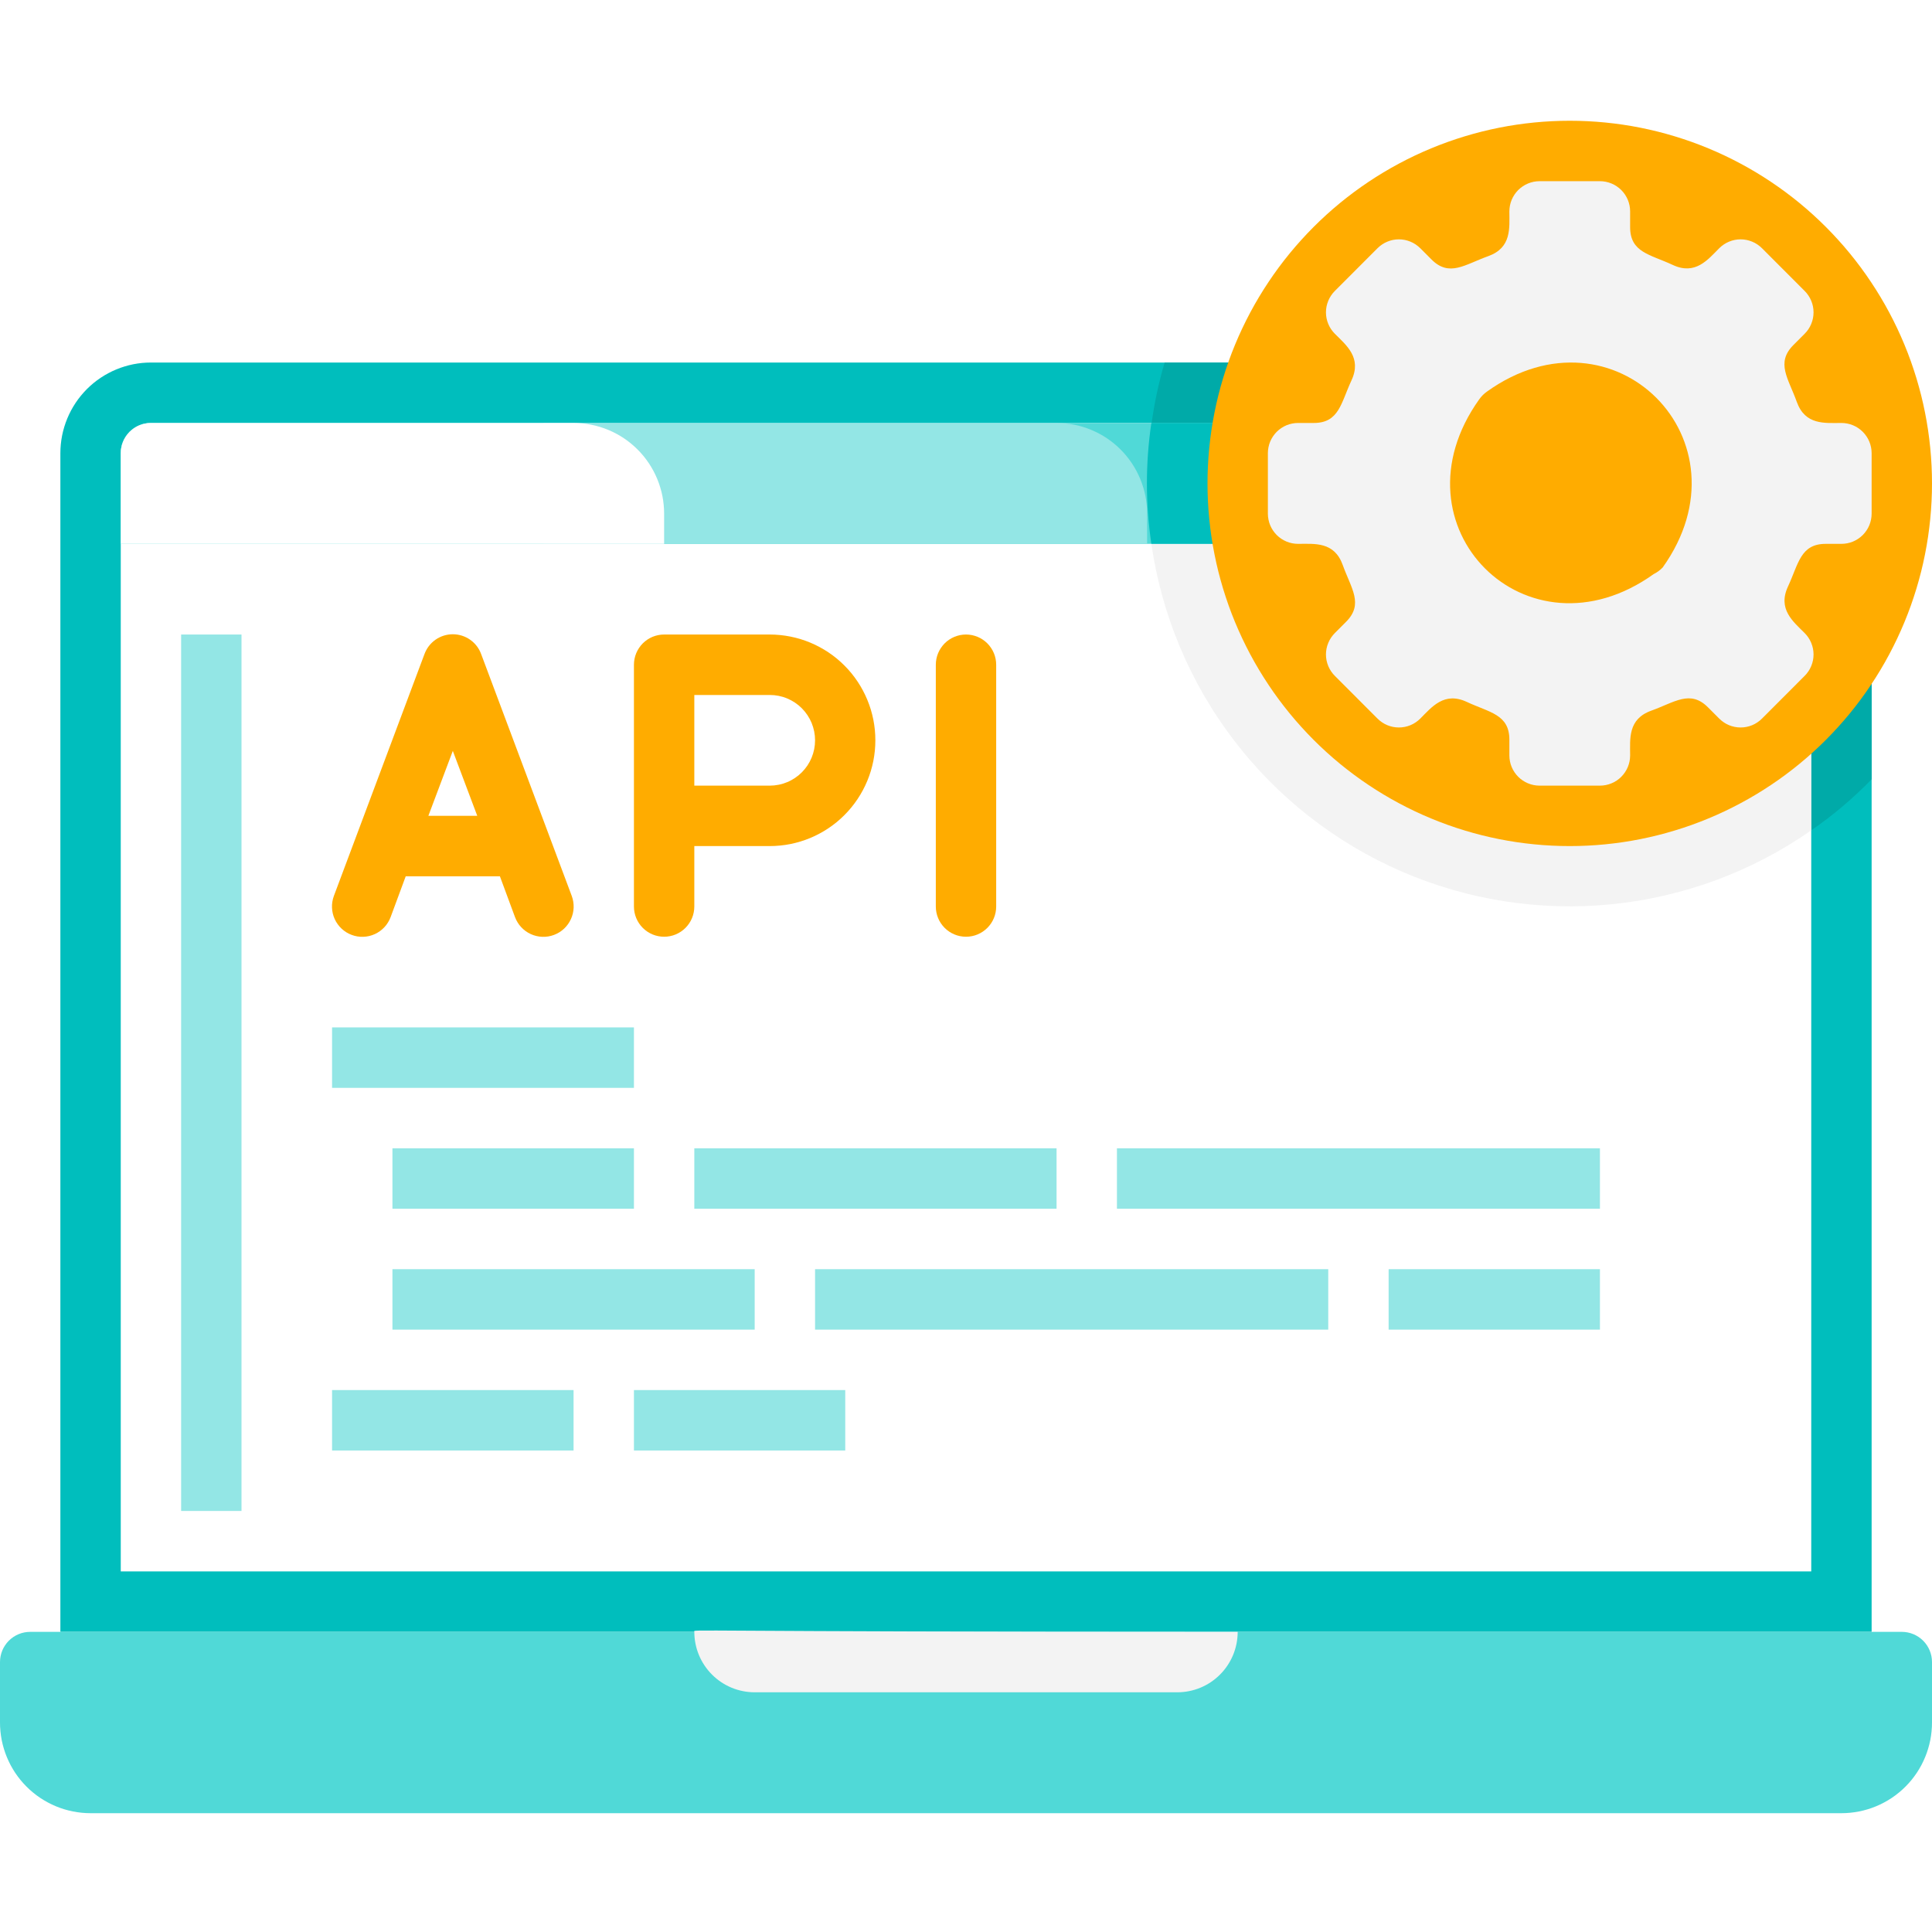 <svg xmlns="http://www.w3.org/2000/svg" xmlns:xlink="http://www.w3.org/1999/xlink" width="500" zoomAndPan="magnify" viewBox="0 0 375 375" height="500" preserveAspectRatio="xMidYMid meet" version="1.0"><defs><clipPath id="529f0efc98"><path d="M 0 316 L 375 316 L 375 351.938 L 0 351.938 Z M 0 316 " clip-rule="nonzero"/></clipPath><clipPath id="745515dd86"><path d="M 234 23.438 L 375 23.438 L 375 165 L 234 165 Z M 234 23.438 " clip-rule="nonzero"/></clipPath></defs><rect x="-37.5" width="450" fill="#ffffff" y="-37.5" height="450" fill-opacity="1"/><rect x="-37.5" width="450" fill="#ffffff" y="-37.5" height="450" fill-opacity="1"/><path fill="#00bebd" d="M 363.281 87.965 L 363.281 316.742 L 11.719 316.742 L 11.719 87.965 C 11.719 87.387 11.746 86.812 11.805 86.238 C 11.859 85.664 11.945 85.098 12.055 84.531 C 12.168 83.965 12.309 83.406 12.477 82.855 C 12.645 82.305 12.836 81.762 13.059 81.23 C 13.277 80.695 13.523 80.176 13.793 79.668 C 14.066 79.16 14.363 78.668 14.68 78.188 C 15 77.707 15.344 77.246 15.707 76.801 C 16.074 76.355 16.461 75.93 16.867 75.52 C 17.273 75.113 17.699 74.727 18.145 74.359 C 18.59 73.996 19.051 73.652 19.531 73.332 C 20.008 73.012 20.504 72.715 21.012 72.445 C 21.52 72.172 22.039 71.926 22.57 71.707 C 23.102 71.484 23.645 71.293 24.195 71.125 C 24.746 70.957 25.305 70.816 25.867 70.703 C 26.434 70.59 27 70.508 27.574 70.449 C 28.148 70.395 28.723 70.367 29.297 70.367 L 345.703 70.367 C 346.277 70.367 346.852 70.395 347.426 70.449 C 348 70.508 348.566 70.59 349.133 70.703 C 349.695 70.816 350.254 70.957 350.805 71.125 C 351.355 71.293 351.898 71.484 352.43 71.707 C 352.961 71.926 353.48 72.172 353.988 72.445 C 354.496 72.715 354.992 73.012 355.469 73.332 C 355.949 73.652 356.41 73.996 356.855 74.359 C 357.301 74.727 357.727 75.113 358.133 75.52 C 358.539 75.93 358.926 76.355 359.293 76.801 C 359.656 77.246 360 77.707 360.32 78.188 C 360.637 78.668 360.934 79.16 361.207 79.668 C 361.477 80.176 361.723 80.695 361.941 81.23 C 362.164 81.762 362.355 82.305 362.523 82.855 C 362.691 83.406 362.832 83.965 362.945 84.531 C 363.055 85.098 363.141 85.664 363.195 86.238 C 363.254 86.812 363.281 87.387 363.281 87.965 Z M 363.281 87.965 " fill-opacity="1" fill-rule="nonzero"/><g clip-path="url(#529f0efc98)"><path fill="#50d9d7" d="M 5.859 316.742 L 369.141 316.742 C 369.523 316.742 369.906 316.777 370.285 316.855 C 370.66 316.93 371.027 317.039 371.383 317.188 C 371.738 317.336 372.074 317.516 372.395 317.73 C 372.715 317.945 373.012 318.188 373.285 318.461 C 373.555 318.73 373.797 319.027 374.012 319.348 C 374.227 319.668 374.406 320.008 374.555 320.363 C 374.699 320.719 374.812 321.086 374.887 321.461 C 374.961 321.84 375 322.223 375 322.605 L 375 334.34 C 375 334.914 374.973 335.492 374.914 336.062 C 374.859 336.637 374.773 337.207 374.664 337.773 C 374.551 338.336 374.41 338.895 374.242 339.449 C 374.074 340 373.883 340.543 373.66 341.074 C 373.441 341.605 373.195 342.125 372.926 342.637 C 372.652 343.145 372.355 343.637 372.039 344.117 C 371.719 344.594 371.375 345.059 371.012 345.504 C 370.645 345.949 370.258 346.375 369.852 346.781 C 369.445 347.191 369.02 347.578 368.574 347.941 C 368.129 348.309 367.668 348.652 367.188 348.973 C 366.711 349.293 366.215 349.586 365.707 349.859 C 365.199 350.133 364.68 350.379 364.148 350.598 C 363.617 350.82 363.074 351.012 362.523 351.18 C 361.973 351.348 361.414 351.488 360.852 351.598 C 360.285 351.711 359.719 351.797 359.145 351.852 C 358.57 351.91 357.996 351.938 357.422 351.938 L 17.578 351.938 C 17.004 351.938 16.43 351.91 15.855 351.852 C 15.281 351.797 14.715 351.711 14.148 351.598 C 13.586 351.488 13.027 351.348 12.477 351.18 C 11.926 351.012 11.383 350.82 10.852 350.598 C 10.32 350.379 9.801 350.133 9.293 349.859 C 8.785 349.586 8.289 349.293 7.812 348.973 C 7.332 348.652 6.871 348.309 6.426 347.941 C 5.98 347.578 5.555 347.191 5.148 346.781 C 4.742 346.375 4.355 345.949 3.988 345.504 C 3.625 345.059 3.281 344.594 2.961 344.117 C 2.645 343.637 2.348 343.145 2.074 342.637 C 1.805 342.125 1.559 341.605 1.34 341.074 C 1.117 340.543 0.926 340 0.758 339.449 C 0.59 338.895 0.449 338.336 0.336 337.773 C 0.227 337.207 0.141 336.637 0.086 336.062 C 0.027 335.492 0 334.914 0 334.34 L 0 322.605 C 0 322.223 0.039 321.84 0.113 321.461 C 0.188 321.086 0.297 320.719 0.445 320.363 C 0.594 320.008 0.773 319.668 0.988 319.348 C 1.203 319.027 1.445 318.73 1.715 318.461 C 1.988 318.188 2.285 317.945 2.605 317.73 C 2.926 317.516 3.262 317.336 3.617 317.188 C 3.973 317.039 4.34 316.93 4.715 316.855 C 5.094 316.777 5.477 316.742 5.859 316.742 Z M 5.859 316.742 " fill-opacity="1" fill-rule="nonzero"/></g><path fill="#ffffff" d="M 351.562 87.965 L 351.562 305.008 L 23.438 305.008 L 23.438 87.965 C 23.438 87.578 23.477 87.199 23.551 86.82 C 23.625 86.441 23.734 86.074 23.883 85.719 C 24.031 85.363 24.211 85.027 24.426 84.707 C 24.641 84.387 24.883 84.09 25.152 83.816 C 25.426 83.543 25.723 83.301 26.043 83.086 C 26.363 82.871 26.699 82.691 27.055 82.543 C 27.41 82.398 27.777 82.285 28.152 82.211 C 28.531 82.137 28.914 82.098 29.297 82.098 L 345.703 82.098 C 346.086 82.098 346.469 82.137 346.848 82.211 C 347.223 82.285 347.59 82.398 347.945 82.543 C 348.301 82.691 348.637 82.871 348.957 83.086 C 349.277 83.301 349.574 83.543 349.848 83.816 C 350.117 84.09 350.359 84.387 350.574 84.707 C 350.789 85.027 350.969 85.363 351.117 85.719 C 351.262 86.074 351.375 86.441 351.449 86.82 C 351.523 87.199 351.562 87.578 351.562 87.965 Z M 351.562 87.965 " fill-opacity="1" fill-rule="nonzero"/><path fill="#f3f3f3" d="M 228.516 328.473 L 146.484 328.473 C 145.715 328.473 144.953 328.398 144.199 328.246 C 143.445 328.098 142.711 327.875 142 327.582 C 141.289 327.285 140.613 326.926 139.973 326.496 C 139.336 326.066 138.742 325.582 138.199 325.035 C 137.652 324.492 137.168 323.898 136.742 323.258 C 136.312 322.617 135.953 321.941 135.656 321.23 C 135.363 320.52 135.141 319.785 134.992 319.031 C 134.84 318.273 134.766 317.512 134.766 316.742 C 134.766 316.156 129.844 316.742 240.234 316.742 C 240.234 317.512 240.16 318.273 240.008 319.031 C 239.859 319.785 239.637 320.52 239.344 321.23 C 239.047 321.941 238.688 322.617 238.258 323.258 C 237.832 323.898 237.348 324.492 236.801 325.035 C 236.258 325.582 235.664 326.066 235.027 326.496 C 234.387 326.926 233.711 327.285 233 327.582 C 232.289 327.875 231.555 328.098 230.801 328.246 C 230.047 328.398 229.285 328.473 228.516 328.473 Z M 228.516 328.473 " fill-opacity="1" fill-rule="nonzero"/><path fill="#50d9d7" d="M 351.562 87.965 L 351.562 105.562 L 23.438 105.562 L 23.438 87.965 C 23.438 87.578 23.477 87.199 23.551 86.82 C 23.625 86.441 23.734 86.074 23.883 85.719 C 24.031 85.363 24.211 85.027 24.426 84.707 C 24.641 84.387 24.883 84.09 25.152 83.816 C 25.426 83.543 25.723 83.301 26.043 83.086 C 26.363 82.871 26.699 82.691 27.055 82.543 C 27.41 82.398 27.777 82.285 28.152 82.211 C 28.531 82.137 28.914 82.098 29.297 82.098 L 345.703 82.098 C 346.086 82.098 346.469 82.137 346.848 82.211 C 347.223 82.285 347.59 82.398 347.945 82.543 C 348.301 82.691 348.637 82.871 348.957 83.086 C 349.277 83.301 349.574 83.543 349.848 83.816 C 350.117 84.09 350.359 84.387 350.574 84.707 C 350.789 85.027 350.969 85.363 351.117 85.719 C 351.262 86.074 351.375 86.441 351.449 86.82 C 351.523 87.199 351.562 87.578 351.562 87.965 Z M 351.562 87.965 " fill-opacity="1" fill-rule="nonzero"/><path fill="#93e6e5" d="M 105.469 82.098 L 205.078 82.098 C 205.652 82.098 206.227 82.125 206.801 82.184 C 207.375 82.238 207.941 82.324 208.508 82.438 C 209.07 82.547 209.629 82.688 210.18 82.855 C 210.73 83.023 211.273 83.219 211.805 83.438 C 212.336 83.66 212.855 83.906 213.363 84.176 C 213.871 84.449 214.367 84.742 214.844 85.062 C 215.324 85.383 215.785 85.727 216.23 86.094 C 216.676 86.457 217.102 86.844 217.508 87.254 C 217.914 87.66 218.301 88.086 218.668 88.531 C 219.031 88.977 219.375 89.441 219.695 89.918 C 220.012 90.398 220.309 90.891 220.582 91.402 C 220.852 91.91 221.098 92.43 221.316 92.961 C 221.539 93.496 221.73 94.035 221.898 94.59 C 222.066 95.141 222.207 95.699 222.32 96.262 C 222.43 96.828 222.516 97.398 222.57 97.973 C 222.629 98.547 222.656 99.121 222.656 99.695 L 222.656 105.562 L 105.469 105.562 Z M 105.469 82.098 " fill-opacity="1" fill-rule="nonzero"/><path fill="#ffffff" d="M 29.297 82.098 L 111.328 82.098 C 111.902 82.098 112.477 82.125 113.051 82.184 C 113.625 82.238 114.191 82.324 114.758 82.438 C 115.32 82.547 115.879 82.688 116.43 82.855 C 116.98 83.023 117.523 83.219 118.055 83.438 C 118.586 83.66 119.105 83.906 119.613 84.176 C 120.121 84.449 120.617 84.742 121.094 85.062 C 121.574 85.383 122.035 85.727 122.48 86.094 C 122.926 86.457 123.352 86.844 123.758 87.254 C 124.164 87.66 124.551 88.086 124.918 88.531 C 125.281 88.977 125.625 89.441 125.945 89.918 C 126.262 90.398 126.559 90.891 126.832 91.402 C 127.102 91.91 127.348 92.43 127.566 92.961 C 127.789 93.496 127.98 94.035 128.148 94.59 C 128.316 95.141 128.457 95.699 128.57 96.262 C 128.68 96.828 128.766 97.398 128.82 97.973 C 128.879 98.547 128.906 99.121 128.906 99.695 L 128.906 105.562 L 23.438 105.562 L 23.438 87.965 C 23.438 87.578 23.477 87.199 23.551 86.82 C 23.625 86.441 23.734 86.074 23.883 85.719 C 24.031 85.363 24.211 85.027 24.426 84.707 C 24.641 84.387 24.883 84.09 25.152 83.816 C 25.426 83.543 25.723 83.301 26.043 83.086 C 26.363 82.871 26.699 82.691 27.055 82.543 C 27.41 82.398 27.777 82.285 28.152 82.211 C 28.531 82.137 28.914 82.098 29.297 82.098 Z M 29.297 82.098 " fill-opacity="1" fill-rule="nonzero"/><path fill="#93e6e5" d="M 35.156 123.16 L 46.875 123.16 L 46.875 293.277 L 35.156 293.277 Z M 35.156 123.16 " fill-opacity="1" fill-rule="nonzero"/><path fill="#ffac00" d="M 93.398 126.973 C 93.191 126.406 92.906 125.887 92.543 125.406 C 92.176 124.93 91.746 124.516 91.254 124.172 C 90.762 123.824 90.227 123.562 89.652 123.379 C 89.078 123.199 88.492 123.109 87.891 123.109 C 87.289 123.109 86.703 123.199 86.129 123.379 C 85.555 123.562 85.02 123.824 84.527 124.172 C 84.035 124.516 83.605 124.93 83.238 125.406 C 82.875 125.887 82.59 126.406 82.383 126.973 L 64.805 173.902 C 64.672 174.266 64.574 174.637 64.512 175.016 C 64.449 175.398 64.426 175.781 64.441 176.168 C 64.453 176.555 64.508 176.934 64.594 177.312 C 64.684 177.688 64.809 178.051 64.969 178.402 C 65.129 178.754 65.324 179.086 65.551 179.398 C 65.773 179.711 66.027 180 66.312 180.262 C 66.594 180.523 66.898 180.758 67.227 180.961 C 67.555 181.164 67.902 181.332 68.262 181.465 C 68.625 181.602 68.996 181.699 69.375 181.762 C 69.758 181.824 70.141 181.848 70.527 181.832 C 70.91 181.82 71.293 181.766 71.668 181.68 C 72.043 181.59 72.406 181.465 72.758 181.305 C 73.109 181.145 73.438 180.949 73.754 180.723 C 74.066 180.5 74.352 180.242 74.617 179.961 C 74.879 179.68 75.113 179.371 75.312 179.043 C 75.516 178.715 75.684 178.371 75.82 178.008 L 78.75 170.09 L 97.031 170.09 L 99.961 178.008 C 100.094 178.371 100.266 178.715 100.469 179.043 C 100.668 179.375 100.902 179.68 101.164 179.961 C 101.43 180.246 101.715 180.5 102.027 180.727 C 102.34 180.953 102.672 181.145 103.023 181.305 C 103.375 181.469 103.738 181.59 104.113 181.68 C 104.488 181.77 104.871 181.82 105.254 181.836 C 105.641 181.848 106.023 181.824 106.406 181.766 C 106.785 181.703 107.156 181.605 107.52 181.469 C 107.883 181.336 108.227 181.164 108.555 180.965 C 108.883 180.762 109.188 180.527 109.473 180.266 C 109.754 180 110.008 179.711 110.234 179.398 C 110.461 179.086 110.652 178.754 110.812 178.402 C 110.973 178.051 111.098 177.688 111.188 177.312 C 111.277 176.938 111.328 176.555 111.344 176.168 C 111.355 175.781 111.332 175.398 111.27 175.016 C 111.211 174.637 111.109 174.266 110.977 173.902 Z M 83.145 158.355 L 87.891 145.746 L 92.637 158.355 Z M 83.145 158.355 " fill-opacity="1" fill-rule="nonzero"/><path fill="#ffac00" d="M 149.414 123.16 L 128.906 123.16 C 128.523 123.16 128.141 123.199 127.762 123.273 C 127.387 123.348 127.02 123.461 126.664 123.605 C 126.309 123.754 125.973 123.934 125.652 124.148 C 125.332 124.363 125.035 124.605 124.762 124.879 C 124.492 125.152 124.25 125.449 124.035 125.77 C 123.82 126.09 123.641 126.426 123.492 126.781 C 123.344 127.137 123.234 127.504 123.16 127.883 C 123.086 128.262 123.047 128.641 123.047 129.027 L 123.047 175.957 C 123.047 176.34 123.086 176.723 123.16 177.102 C 123.234 177.477 123.344 177.844 123.492 178.199 C 123.641 178.555 123.82 178.895 124.035 179.215 C 124.25 179.535 124.492 179.832 124.762 180.102 C 125.035 180.375 125.332 180.617 125.652 180.832 C 125.973 181.047 126.309 181.227 126.664 181.375 C 127.02 181.523 127.387 181.633 127.762 181.707 C 128.141 181.785 128.523 181.82 128.906 181.82 C 129.289 181.82 129.672 181.785 130.051 181.707 C 130.426 181.633 130.793 181.523 131.148 181.375 C 131.504 181.227 131.84 181.047 132.16 180.832 C 132.48 180.617 132.777 180.375 133.051 180.102 C 133.32 179.832 133.562 179.535 133.777 179.215 C 133.992 178.895 134.172 178.555 134.32 178.199 C 134.469 177.844 134.578 177.477 134.652 177.102 C 134.727 176.723 134.766 176.34 134.766 175.957 L 134.766 164.223 L 149.414 164.223 C 150.086 164.223 150.754 164.188 151.422 164.121 C 152.09 164.059 152.754 163.957 153.414 163.828 C 154.07 163.695 154.723 163.531 155.363 163.336 C 156.008 163.141 156.637 162.914 157.258 162.656 C 157.879 162.398 158.484 162.113 159.074 161.793 C 159.668 161.477 160.242 161.133 160.801 160.758 C 161.359 160.383 161.898 159.984 162.418 159.559 C 162.934 159.133 163.43 158.68 163.906 158.203 C 164.379 157.73 164.832 157.23 165.258 156.711 C 165.684 156.191 166.082 155.652 166.453 155.094 C 166.828 154.535 167.172 153.961 167.488 153.367 C 167.805 152.773 168.09 152.168 168.348 151.547 C 168.605 150.926 168.832 150.293 169.027 149.648 C 169.219 149.008 169.383 148.355 169.516 147.695 C 169.645 147.035 169.742 146.371 169.809 145.703 C 169.875 145.035 169.906 144.363 169.906 143.691 C 169.906 143.02 169.875 142.348 169.809 141.68 C 169.742 141.012 169.645 140.348 169.516 139.688 C 169.383 139.027 169.219 138.379 169.027 137.734 C 168.832 137.09 168.605 136.461 168.348 135.84 C 168.09 135.219 167.805 134.609 167.488 134.016 C 167.172 133.426 166.828 132.848 166.453 132.289 C 166.082 131.73 165.684 131.191 165.258 130.672 C 164.832 130.152 164.379 129.656 163.906 129.18 C 163.43 128.703 162.934 128.254 162.418 127.824 C 161.898 127.398 161.359 127 160.801 126.625 C 160.242 126.254 159.668 125.906 159.074 125.59 C 158.484 125.273 157.879 124.984 157.258 124.727 C 156.637 124.469 156.008 124.242 155.363 124.047 C 154.723 123.852 154.07 123.688 153.414 123.559 C 152.754 123.426 152.09 123.328 151.422 123.262 C 150.754 123.195 150.086 123.16 149.414 123.16 Z M 149.414 152.492 L 134.766 152.492 L 134.766 134.895 L 149.414 134.895 C 149.992 134.895 150.562 134.949 151.129 135.062 C 151.695 135.176 152.246 135.34 152.777 135.562 C 153.312 135.785 153.816 136.055 154.297 136.375 C 154.777 136.695 155.223 137.062 155.629 137.469 C 156.035 137.879 156.402 138.324 156.723 138.805 C 157.043 139.285 157.312 139.789 157.535 140.324 C 157.754 140.859 157.922 141.41 158.035 141.977 C 158.148 142.543 158.203 143.113 158.203 143.691 C 158.203 144.27 158.148 144.844 158.035 145.41 C 157.922 145.977 157.754 146.527 157.535 147.059 C 157.312 147.594 157.043 148.102 156.723 148.582 C 156.402 149.062 156.035 149.504 155.629 149.914 C 155.223 150.324 154.777 150.688 154.297 151.008 C 153.816 151.328 153.312 151.602 152.777 151.82 C 152.246 152.043 151.695 152.211 151.129 152.32 C 150.562 152.434 149.992 152.492 149.414 152.492 Z M 149.414 152.492 " fill-opacity="1" fill-rule="nonzero"/><path fill="#ffac00" d="M 181.641 129.027 L 181.641 175.957 C 181.641 176.34 181.68 176.723 181.754 177.102 C 181.828 177.477 181.938 177.844 182.086 178.199 C 182.234 178.555 182.414 178.895 182.629 179.215 C 182.844 179.535 183.086 179.832 183.355 180.102 C 183.629 180.375 183.926 180.617 184.246 180.832 C 184.566 181.047 184.902 181.227 185.258 181.375 C 185.613 181.523 185.98 181.633 186.355 181.707 C 186.734 181.785 187.117 181.82 187.5 181.82 C 187.883 181.82 188.266 181.785 188.645 181.707 C 189.02 181.633 189.387 181.523 189.742 181.375 C 190.098 181.227 190.434 181.047 190.754 180.832 C 191.074 180.617 191.371 180.375 191.645 180.102 C 191.914 179.832 192.156 179.535 192.371 179.215 C 192.586 178.895 192.766 178.555 192.914 178.199 C 193.062 177.844 193.172 177.477 193.246 177.102 C 193.32 176.723 193.359 176.34 193.359 175.957 L 193.359 129.027 C 193.359 128.641 193.32 128.262 193.246 127.883 C 193.172 127.504 193.062 127.137 192.914 126.781 C 192.766 126.426 192.586 126.09 192.371 125.77 C 192.156 125.449 191.914 125.152 191.645 124.879 C 191.371 124.605 191.074 124.363 190.754 124.148 C 190.434 123.934 190.098 123.754 189.742 123.605 C 189.387 123.461 189.02 123.348 188.645 123.273 C 188.266 123.199 187.883 123.16 187.5 123.16 C 187.117 123.16 186.734 123.199 186.355 123.273 C 185.98 123.348 185.613 123.461 185.258 123.605 C 184.902 123.754 184.566 123.934 184.246 124.148 C 183.926 124.363 183.629 124.605 183.355 124.879 C 183.086 125.152 182.844 125.449 182.629 125.77 C 182.414 126.09 182.234 126.426 182.086 126.781 C 181.938 127.137 181.828 127.504 181.754 127.883 C 181.68 128.262 181.641 128.641 181.641 129.027 Z M 181.641 129.027 " fill-opacity="1" fill-rule="nonzero"/><path fill="#93e6e5" d="M 76.172 222.883 L 123.047 222.883 L 123.047 234.617 L 76.172 234.617 Z M 76.172 222.883 " fill-opacity="1" fill-rule="nonzero"/><path fill="#93e6e5" d="M 64.453 199.418 L 123.047 199.418 L 123.047 211.152 L 64.453 211.152 Z M 64.453 199.418 " fill-opacity="1" fill-rule="nonzero"/><path fill="#93e6e5" d="M 216.797 222.883 L 310.547 222.883 L 310.547 234.617 L 216.797 234.617 Z M 216.797 222.883 " fill-opacity="1" fill-rule="nonzero"/><path fill="#93e6e5" d="M 134.766 222.883 L 205.078 222.883 L 205.078 234.617 L 134.766 234.617 Z M 134.766 222.883 " fill-opacity="1" fill-rule="nonzero"/><path fill="#93e6e5" d="M 158.203 246.348 L 257.812 246.348 L 257.812 258.082 L 158.203 258.082 Z M 158.203 246.348 " fill-opacity="1" fill-rule="nonzero"/><path fill="#93e6e5" d="M 76.172 246.348 L 146.484 246.348 L 146.484 258.082 L 76.172 258.082 Z M 76.172 246.348 " fill-opacity="1" fill-rule="nonzero"/><path fill="#93e6e5" d="M 269.531 246.348 L 310.547 246.348 L 310.547 258.082 L 269.531 258.082 Z M 269.531 246.348 " fill-opacity="1" fill-rule="nonzero"/><path fill="#93e6e5" d="M 123.047 269.812 L 164.062 269.812 L 164.062 281.543 L 123.047 281.543 Z M 123.047 269.812 " fill-opacity="1" fill-rule="nonzero"/><path fill="#93e6e5" d="M 64.453 269.812 L 111.328 269.812 L 111.328 281.543 L 64.453 281.543 Z M 64.453 269.812 " fill-opacity="1" fill-rule="nonzero"/><path fill="#00aaa8" d="M 363.281 87.965 L 363.281 151.258 C 359.699 154.945 355.793 158.25 351.562 161.172 L 351.562 87.965 C 351.562 87.578 351.523 87.199 351.449 86.82 C 351.375 86.441 351.262 86.074 351.117 85.719 C 350.969 85.363 350.789 85.027 350.574 84.707 C 350.359 84.387 350.117 84.09 349.848 83.816 C 349.574 83.543 349.277 83.301 348.957 83.086 C 348.637 82.871 348.301 82.691 347.945 82.543 C 347.59 82.398 347.223 82.285 346.848 82.211 C 346.469 82.137 346.086 82.098 345.703 82.098 L 223.535 82.098 C 224.078 78.125 224.918 74.211 226.055 70.367 L 345.703 70.367 C 346.277 70.367 346.852 70.395 347.426 70.449 C 348 70.508 348.566 70.59 349.133 70.703 C 349.695 70.816 350.254 70.957 350.805 71.125 C 351.355 71.293 351.898 71.484 352.43 71.707 C 352.961 71.926 353.48 72.172 353.988 72.445 C 354.496 72.715 354.992 73.012 355.469 73.332 C 355.949 73.652 356.41 73.996 356.855 74.359 C 357.301 74.727 357.727 75.113 358.133 75.52 C 358.539 75.93 358.926 76.355 359.293 76.801 C 359.656 77.246 360 77.707 360.32 78.188 C 360.637 78.668 360.934 79.16 361.207 79.668 C 361.477 80.176 361.723 80.695 361.941 81.23 C 362.164 81.762 362.355 82.305 362.523 82.855 C 362.691 83.406 362.832 83.965 362.945 84.531 C 363.055 85.098 363.141 85.664 363.195 86.238 C 363.254 86.812 363.281 87.387 363.281 87.965 Z M 363.281 87.965 " fill-opacity="1" fill-rule="nonzero"/><path fill="#f3f3f3" d="M 351.562 105.562 L 351.562 161.172 C 350.137 162.168 348.676 163.117 347.188 164.023 C 345.703 164.926 344.188 165.781 342.645 166.586 C 341.102 167.395 339.535 168.148 337.945 168.855 C 336.355 169.562 334.742 170.219 333.113 170.824 C 331.48 171.426 329.828 171.98 328.164 172.477 C 326.496 172.977 324.812 173.422 323.117 173.812 C 321.422 174.207 319.719 174.543 318 174.828 C 316.285 175.109 314.559 175.34 312.828 175.512 C 311.098 175.684 309.363 175.805 307.621 175.867 C 305.883 175.93 304.145 175.938 302.406 175.891 C 300.664 175.84 298.93 175.738 297.195 175.578 C 295.465 175.422 293.738 175.207 292.02 174.938 C 290.301 174.672 288.59 174.348 286.891 173.969 C 285.191 173.594 283.508 173.16 281.836 172.676 C 280.164 172.191 278.512 171.656 276.875 171.066 C 275.238 170.477 273.621 169.832 272.023 169.141 C 270.426 168.445 268.855 167.703 267.305 166.91 C 265.758 166.117 264.234 165.277 262.738 164.387 C 261.242 163.496 259.777 162.559 258.34 161.574 C 256.906 160.59 255.5 159.562 254.129 158.488 C 252.762 157.418 251.426 156.301 250.125 155.141 C 248.824 153.984 247.562 152.785 246.34 151.547 C 245.117 150.309 243.934 149.031 242.789 147.719 C 241.648 146.406 240.547 145.055 239.492 143.672 C 238.434 142.289 237.422 140.871 236.457 139.422 C 235.488 137.977 234.57 136.496 233.695 134.992 C 232.824 133.484 232 131.949 231.227 130.391 C 230.449 128.832 229.723 127.25 229.051 125.645 C 228.375 124.035 227.75 122.41 227.18 120.766 C 226.609 119.121 226.09 117.457 225.625 115.781 C 225.16 114.102 224.746 112.41 224.387 110.707 C 224.031 109 223.727 107.285 223.477 105.562 Z M 351.562 105.562 " fill-opacity="1" fill-rule="nonzero"/><path fill="#00bebd" d="M 351.562 87.965 L 351.562 105.562 L 223.477 105.562 C 222.328 97.742 222.328 89.918 223.477 82.098 L 345.703 82.098 C 346.086 82.098 346.469 82.137 346.848 82.211 C 347.223 82.285 347.59 82.398 347.945 82.543 C 348.301 82.691 348.637 82.871 348.957 83.086 C 349.277 83.301 349.574 83.543 349.848 83.816 C 350.117 84.09 350.359 84.387 350.574 84.707 C 350.789 85.027 350.969 85.363 351.117 85.719 C 351.262 86.074 351.375 86.441 351.449 86.82 C 351.523 87.199 351.562 87.578 351.562 87.965 Z M 351.562 87.965 " fill-opacity="1" fill-rule="nonzero"/><g clip-path="url(#745515dd86)"><path fill="#ffac00" d="M 375 93.832 C 375 94.98 374.973 96.133 374.914 97.285 C 374.859 98.434 374.773 99.582 374.66 100.73 C 374.547 101.875 374.406 103.02 374.238 104.16 C 374.07 105.297 373.875 106.434 373.648 107.562 C 373.426 108.691 373.172 109.816 372.895 110.934 C 372.613 112.051 372.305 113.16 371.973 114.266 C 371.637 115.367 371.277 116.461 370.891 117.547 C 370.504 118.629 370.09 119.703 369.648 120.77 C 369.207 121.832 368.742 122.887 368.25 123.926 C 367.758 124.969 367.238 125.996 366.699 127.012 C 366.156 128.031 365.59 129.031 364.996 130.02 C 364.406 131.008 363.789 131.98 363.148 132.938 C 362.512 133.895 361.848 134.84 361.164 135.762 C 360.477 136.688 359.77 137.598 359.039 138.488 C 358.309 139.379 357.559 140.25 356.785 141.102 C 356.012 141.957 355.219 142.789 354.406 143.605 C 353.594 144.422 352.758 145.215 351.906 145.988 C 351.055 146.762 350.184 147.516 349.293 148.246 C 348.402 148.977 347.496 149.684 346.574 150.371 C 345.648 151.059 344.707 151.719 343.75 152.359 C 342.793 153 341.824 153.617 340.836 154.207 C 339.848 154.801 338.848 155.367 337.832 155.91 C 336.816 156.453 335.789 156.973 334.75 157.465 C 333.711 157.957 332.656 158.426 331.594 158.863 C 330.531 159.305 329.457 159.719 328.375 160.109 C 327.293 160.496 326.199 160.859 325.098 161.191 C 323.996 161.527 322.887 161.832 321.773 162.113 C 320.656 162.395 319.535 162.645 318.406 162.871 C 317.277 163.094 316.145 163.293 315.004 163.461 C 313.867 163.629 312.723 163.77 311.578 163.883 C 310.434 163.996 309.285 164.082 308.137 164.137 C 306.988 164.195 305.84 164.223 304.688 164.223 C 303.535 164.223 302.387 164.195 301.238 164.137 C 300.09 164.082 298.941 163.996 297.797 163.883 C 296.652 163.77 295.508 163.629 294.371 163.461 C 293.23 163.293 292.098 163.094 290.969 162.871 C 289.84 162.645 288.719 162.395 287.602 162.113 C 286.488 161.832 285.379 161.527 284.277 161.191 C 283.176 160.859 282.082 160.496 281 160.109 C 279.918 159.719 278.844 159.305 277.781 158.863 C 276.719 158.426 275.664 157.957 274.625 157.465 C 273.586 156.973 272.559 156.453 271.543 155.91 C 270.527 155.367 269.527 154.801 268.539 154.207 C 267.551 153.617 266.582 153 265.625 152.359 C 264.668 151.719 263.727 151.059 262.801 150.371 C 261.879 149.684 260.973 148.977 260.082 148.246 C 259.191 147.516 258.32 146.762 257.469 145.988 C 256.617 145.215 255.781 144.422 254.969 143.605 C 254.156 142.789 253.363 141.957 252.59 141.102 C 251.816 140.25 251.066 139.379 250.336 138.488 C 249.605 137.598 248.898 136.688 248.211 135.762 C 247.527 134.84 246.863 133.895 246.227 132.938 C 245.586 131.98 244.969 131.008 244.379 130.02 C 243.785 129.031 243.219 128.031 242.676 127.012 C 242.137 125.996 241.617 124.969 241.125 123.926 C 240.633 122.887 240.168 121.832 239.727 120.77 C 239.285 119.703 238.871 118.629 238.484 117.547 C 238.098 116.461 237.738 115.367 237.402 114.266 C 237.07 113.16 236.762 112.051 236.48 110.934 C 236.203 109.816 235.949 108.691 235.727 107.562 C 235.5 106.434 235.305 105.297 235.137 104.16 C 234.969 103.02 234.828 101.875 234.715 100.73 C 234.602 99.582 234.516 98.434 234.461 97.285 C 234.402 96.133 234.375 94.98 234.375 93.832 C 234.375 92.68 234.402 91.527 234.461 90.375 C 234.516 89.227 234.602 88.078 234.715 86.93 C 234.828 85.785 234.969 84.641 235.137 83.5 C 235.305 82.363 235.5 81.227 235.727 80.098 C 235.949 78.969 236.203 77.844 236.48 76.727 C 236.762 75.609 237.07 74.5 237.402 73.395 C 237.738 72.293 238.098 71.199 238.484 70.117 C 238.871 69.031 239.285 67.957 239.727 66.891 C 240.168 65.828 240.633 64.773 241.125 63.734 C 241.617 62.691 242.137 61.664 242.676 60.648 C 243.219 59.633 243.785 58.629 244.379 57.641 C 244.969 56.652 245.586 55.68 246.227 54.723 C 246.863 53.766 247.527 52.824 248.211 51.898 C 248.898 50.973 249.605 50.062 250.336 49.172 C 251.066 48.281 251.816 47.41 252.59 46.559 C 253.363 45.703 254.156 44.871 254.969 44.055 C 255.781 43.242 256.617 42.445 257.469 41.672 C 258.32 40.898 259.191 40.148 260.082 39.414 C 260.973 38.684 261.879 37.977 262.801 37.289 C 263.727 36.605 264.668 35.941 265.625 35.301 C 266.582 34.66 267.551 34.043 268.539 33.453 C 269.527 32.859 270.527 32.293 271.543 31.75 C 272.559 31.207 273.586 30.688 274.625 30.195 C 275.664 29.703 276.719 29.238 277.781 28.797 C 278.844 28.355 279.918 27.941 281 27.551 C 282.082 27.164 283.176 26.805 284.277 26.469 C 285.379 26.133 286.488 25.828 287.602 25.547 C 288.719 25.266 289.84 25.016 290.969 24.789 C 292.098 24.566 293.23 24.367 294.371 24.199 C 295.508 24.031 296.652 23.891 297.797 23.777 C 298.941 23.664 300.09 23.578 301.238 23.523 C 302.387 23.465 303.535 23.438 304.688 23.438 C 305.84 23.438 306.988 23.465 308.137 23.523 C 309.285 23.578 310.434 23.664 311.578 23.777 C 312.723 23.891 313.867 24.031 315.004 24.199 C 316.145 24.367 317.277 24.566 318.406 24.789 C 319.535 25.016 320.656 25.266 321.773 25.547 C 322.887 25.828 323.996 26.133 325.098 26.469 C 326.199 26.805 327.293 27.164 328.375 27.551 C 329.457 27.941 330.531 28.355 331.594 28.797 C 332.656 29.238 333.711 29.703 334.75 30.195 C 335.789 30.688 336.816 31.207 337.832 31.75 C 338.848 32.293 339.848 32.859 340.836 33.453 C 341.824 34.043 342.793 34.66 343.75 35.301 C 344.707 35.941 345.648 36.605 346.574 37.289 C 347.496 37.977 348.402 38.684 349.293 39.414 C 350.184 40.148 351.055 40.898 351.906 41.672 C 352.758 42.445 353.594 43.242 354.406 44.055 C 355.219 44.871 356.012 45.703 356.785 46.559 C 357.559 47.41 358.309 48.281 359.039 49.172 C 359.77 50.062 360.477 50.973 361.164 51.898 C 361.848 52.824 362.512 53.766 363.148 54.723 C 363.789 55.68 364.406 56.652 364.996 57.641 C 365.59 58.629 366.156 59.633 366.699 60.648 C 367.238 61.664 367.758 62.691 368.25 63.734 C 368.742 64.773 369.207 65.828 369.648 66.891 C 370.09 67.957 370.504 69.031 370.891 70.117 C 371.277 71.199 371.637 72.293 371.973 73.395 C 372.305 74.5 372.613 75.609 372.895 76.727 C 373.172 77.844 373.426 78.969 373.648 80.098 C 373.875 81.227 374.07 82.363 374.238 83.5 C 374.406 84.641 374.547 85.785 374.66 86.93 C 374.773 88.078 374.859 89.227 374.914 90.375 C 374.973 91.527 375 92.68 375 93.832 Z M 375 93.832 " fill-opacity="1" fill-rule="nonzero"/></g><path fill="#f3f3f3" d="M 363.281 99.695 L 363.281 87.965 C 363.281 87.578 363.242 87.199 363.168 86.82 C 363.094 86.441 362.98 86.074 362.836 85.719 C 362.688 85.363 362.508 85.027 362.293 84.707 C 362.078 84.387 361.836 84.09 361.566 83.816 C 361.293 83.543 360.996 83.301 360.676 83.086 C 360.355 82.871 360.02 82.691 359.664 82.543 C 359.309 82.398 358.941 82.285 358.566 82.211 C 358.188 82.137 357.805 82.098 357.422 82.098 C 354.199 82.098 350.391 82.566 348.75 77.992 C 347.109 73.418 344.648 70.426 348.105 66.965 L 350.273 64.793 C 350.547 64.52 350.793 64.223 351.008 63.902 C 351.227 63.582 351.406 63.242 351.555 62.883 C 351.703 62.527 351.816 62.16 351.895 61.777 C 351.969 61.398 352.008 61.016 352.008 60.629 C 352.008 60.242 351.969 59.859 351.895 59.477 C 351.816 59.098 351.703 58.73 351.555 58.371 C 351.406 58.016 351.227 57.676 351.008 57.355 C 350.793 57.031 350.547 56.734 350.273 56.465 L 342.012 48.191 C 341.738 47.918 341.441 47.672 341.121 47.457 C 340.801 47.238 340.461 47.059 340.105 46.91 C 339.746 46.758 339.379 46.648 339 46.57 C 338.621 46.496 338.238 46.457 337.852 46.457 C 337.465 46.457 337.082 46.496 336.703 46.57 C 336.324 46.648 335.957 46.758 335.598 46.91 C 335.242 47.059 334.902 47.238 334.582 47.457 C 334.262 47.672 333.965 47.918 333.691 48.191 C 331.465 50.422 329.062 53.473 324.668 51.418 C 320.273 49.367 316.406 49.012 316.406 44.086 L 316.406 41.035 C 316.406 40.652 316.367 40.27 316.293 39.891 C 316.219 39.512 316.105 39.148 315.961 38.789 C 315.812 38.434 315.633 38.098 315.418 37.777 C 315.203 37.457 314.961 37.16 314.691 36.887 C 314.418 36.617 314.121 36.371 313.801 36.16 C 313.48 35.945 313.145 35.762 312.789 35.617 C 312.434 35.469 312.066 35.359 311.691 35.281 C 311.312 35.207 310.93 35.168 310.547 35.168 L 298.828 35.168 C 298.445 35.168 298.062 35.207 297.684 35.281 C 297.309 35.359 296.941 35.469 296.586 35.617 C 296.23 35.762 295.895 35.945 295.574 36.16 C 295.254 36.371 294.957 36.617 294.684 36.887 C 294.414 37.16 294.172 37.457 293.957 37.777 C 293.742 38.098 293.562 38.434 293.414 38.789 C 293.266 39.148 293.156 39.512 293.082 39.891 C 293.008 40.27 292.969 40.652 292.969 41.035 C 292.969 44.262 293.438 48.074 288.867 49.719 C 284.297 51.359 281.309 53.824 277.852 50.363 L 275.684 48.191 C 275.41 47.918 275.113 47.672 274.793 47.457 C 274.473 47.238 274.133 47.059 273.777 46.91 C 273.418 46.758 273.051 46.648 272.672 46.57 C 272.293 46.496 271.91 46.457 271.523 46.457 C 271.137 46.457 270.754 46.496 270.375 46.57 C 269.996 46.648 269.629 46.758 269.27 46.91 C 268.914 47.059 268.574 47.238 268.254 47.457 C 267.934 47.672 267.637 47.918 267.363 48.191 L 259.102 56.465 C 258.828 56.734 258.582 57.031 258.367 57.355 C 258.148 57.676 257.969 58.016 257.82 58.371 C 257.672 58.73 257.559 59.098 257.48 59.477 C 257.406 59.859 257.367 60.242 257.367 60.629 C 257.367 61.016 257.406 61.398 257.48 61.777 C 257.559 62.16 257.672 62.527 257.82 62.883 C 257.969 63.242 258.148 63.582 258.367 63.902 C 258.582 64.223 258.828 64.52 259.102 64.793 C 261.328 67.023 264.375 69.426 262.324 73.828 C 260.273 78.227 259.922 82.098 255 82.098 L 251.953 82.098 C 251.57 82.098 251.188 82.137 250.809 82.211 C 250.434 82.285 250.066 82.398 249.711 82.543 C 249.355 82.691 249.02 82.871 248.699 83.086 C 248.379 83.301 248.082 83.543 247.809 83.816 C 247.539 84.09 247.297 84.387 247.082 84.707 C 246.867 85.027 246.688 85.363 246.539 85.719 C 246.391 86.074 246.281 86.441 246.207 86.82 C 246.133 87.199 246.094 87.578 246.094 87.965 L 246.094 99.695 C 246.094 100.082 246.133 100.465 246.207 100.84 C 246.281 101.219 246.391 101.586 246.539 101.941 C 246.688 102.297 246.867 102.637 247.082 102.957 C 247.297 103.277 247.539 103.57 247.809 103.844 C 248.082 104.117 248.379 104.359 248.699 104.574 C 249.02 104.789 249.355 104.969 249.711 105.117 C 250.066 105.262 250.434 105.375 250.809 105.449 C 251.188 105.523 251.57 105.562 251.953 105.562 C 255.176 105.562 258.984 105.094 260.625 109.668 C 262.266 114.246 264.727 117.234 261.27 120.695 L 259.102 122.867 C 258.828 123.141 258.582 123.438 258.367 123.758 C 258.148 124.078 257.969 124.418 257.82 124.777 C 257.672 125.133 257.559 125.504 257.48 125.883 C 257.406 126.262 257.367 126.645 257.367 127.031 C 257.367 127.418 257.406 127.805 257.48 128.184 C 257.559 128.562 257.672 128.93 257.82 129.289 C 257.969 129.645 258.148 129.984 258.367 130.305 C 258.582 130.629 258.828 130.926 259.102 131.195 L 267.363 139.469 C 267.637 139.742 267.934 139.988 268.254 140.203 C 268.574 140.422 268.914 140.605 269.27 140.754 C 269.629 140.902 269.996 141.016 270.375 141.09 C 270.754 141.164 271.137 141.203 271.523 141.203 C 271.91 141.203 272.293 141.164 272.672 141.09 C 273.051 141.016 273.418 140.902 273.777 140.754 C 274.133 140.605 274.473 140.422 274.793 140.203 C 275.113 139.988 275.41 139.742 275.684 139.469 C 277.91 137.238 280.312 134.188 284.707 136.242 C 289.102 138.297 292.969 138.648 292.969 143.574 L 292.969 146.625 C 292.969 147.012 293.008 147.391 293.082 147.77 C 293.156 148.148 293.266 148.516 293.414 148.871 C 293.562 149.227 293.742 149.562 293.957 149.883 C 294.172 150.203 294.414 150.5 294.684 150.773 C 294.957 151.047 295.254 151.289 295.574 151.504 C 295.895 151.715 296.23 151.898 296.586 152.043 C 296.941 152.191 297.309 152.305 297.684 152.379 C 298.062 152.453 298.445 152.492 298.828 152.492 L 310.547 152.492 C 310.93 152.492 311.312 152.453 311.691 152.379 C 312.066 152.305 312.434 152.191 312.789 152.043 C 313.145 151.898 313.48 151.715 313.801 151.504 C 314.121 151.289 314.418 151.047 314.691 150.773 C 314.961 150.5 315.203 150.203 315.418 149.883 C 315.633 149.562 315.812 149.227 315.961 148.871 C 316.105 148.516 316.219 148.148 316.293 147.77 C 316.367 147.391 316.406 147.012 316.406 146.625 C 316.406 143.398 315.938 139.586 320.508 137.941 C 325.078 136.301 328.066 133.836 331.523 137.297 L 333.691 139.469 C 333.965 139.742 334.262 139.988 334.582 140.203 C 334.902 140.422 335.242 140.605 335.598 140.754 C 335.957 140.902 336.324 141.016 336.703 141.09 C 337.082 141.164 337.465 141.203 337.852 141.203 C 338.238 141.203 338.621 141.164 339 141.09 C 339.379 141.016 339.746 140.902 340.105 140.754 C 340.461 140.605 340.801 140.422 341.121 140.203 C 341.441 139.988 341.738 139.742 342.012 139.469 L 350.273 131.195 C 350.547 130.926 350.793 130.629 351.008 130.305 C 351.227 129.984 351.406 129.645 351.555 129.289 C 351.703 128.93 351.816 128.562 351.895 128.184 C 351.969 127.805 352.008 127.418 352.008 127.031 C 352.008 126.645 351.969 126.262 351.895 125.883 C 351.816 125.504 351.703 125.133 351.555 124.777 C 351.406 124.418 351.227 124.078 351.008 123.758 C 350.793 123.438 350.547 123.141 350.273 122.867 C 348.047 120.637 345 118.234 347.051 113.832 C 349.102 109.434 349.453 105.562 354.375 105.562 L 357.422 105.562 C 357.805 105.562 358.188 105.523 358.566 105.449 C 358.941 105.375 359.309 105.262 359.664 105.117 C 360.02 104.969 360.355 104.789 360.676 104.574 C 360.996 104.359 361.293 104.117 361.566 103.844 C 361.836 103.57 362.078 103.277 362.293 102.957 C 362.508 102.637 362.688 102.297 362.836 101.941 C 362.98 101.586 363.094 101.219 363.168 100.84 C 363.242 100.465 363.281 100.082 363.281 99.695 Z M 320.977 111.43 C 296.367 129.027 269.531 102.16 287.109 77.523 C 287.527 76.926 288.035 76.418 288.633 75.996 C 313.242 58.398 340.312 85.5 322.734 110.137 C 322.223 110.672 321.637 111.102 320.977 111.43 Z M 320.977 111.43 " fill-opacity="1" fill-rule="nonzero"/></svg>
